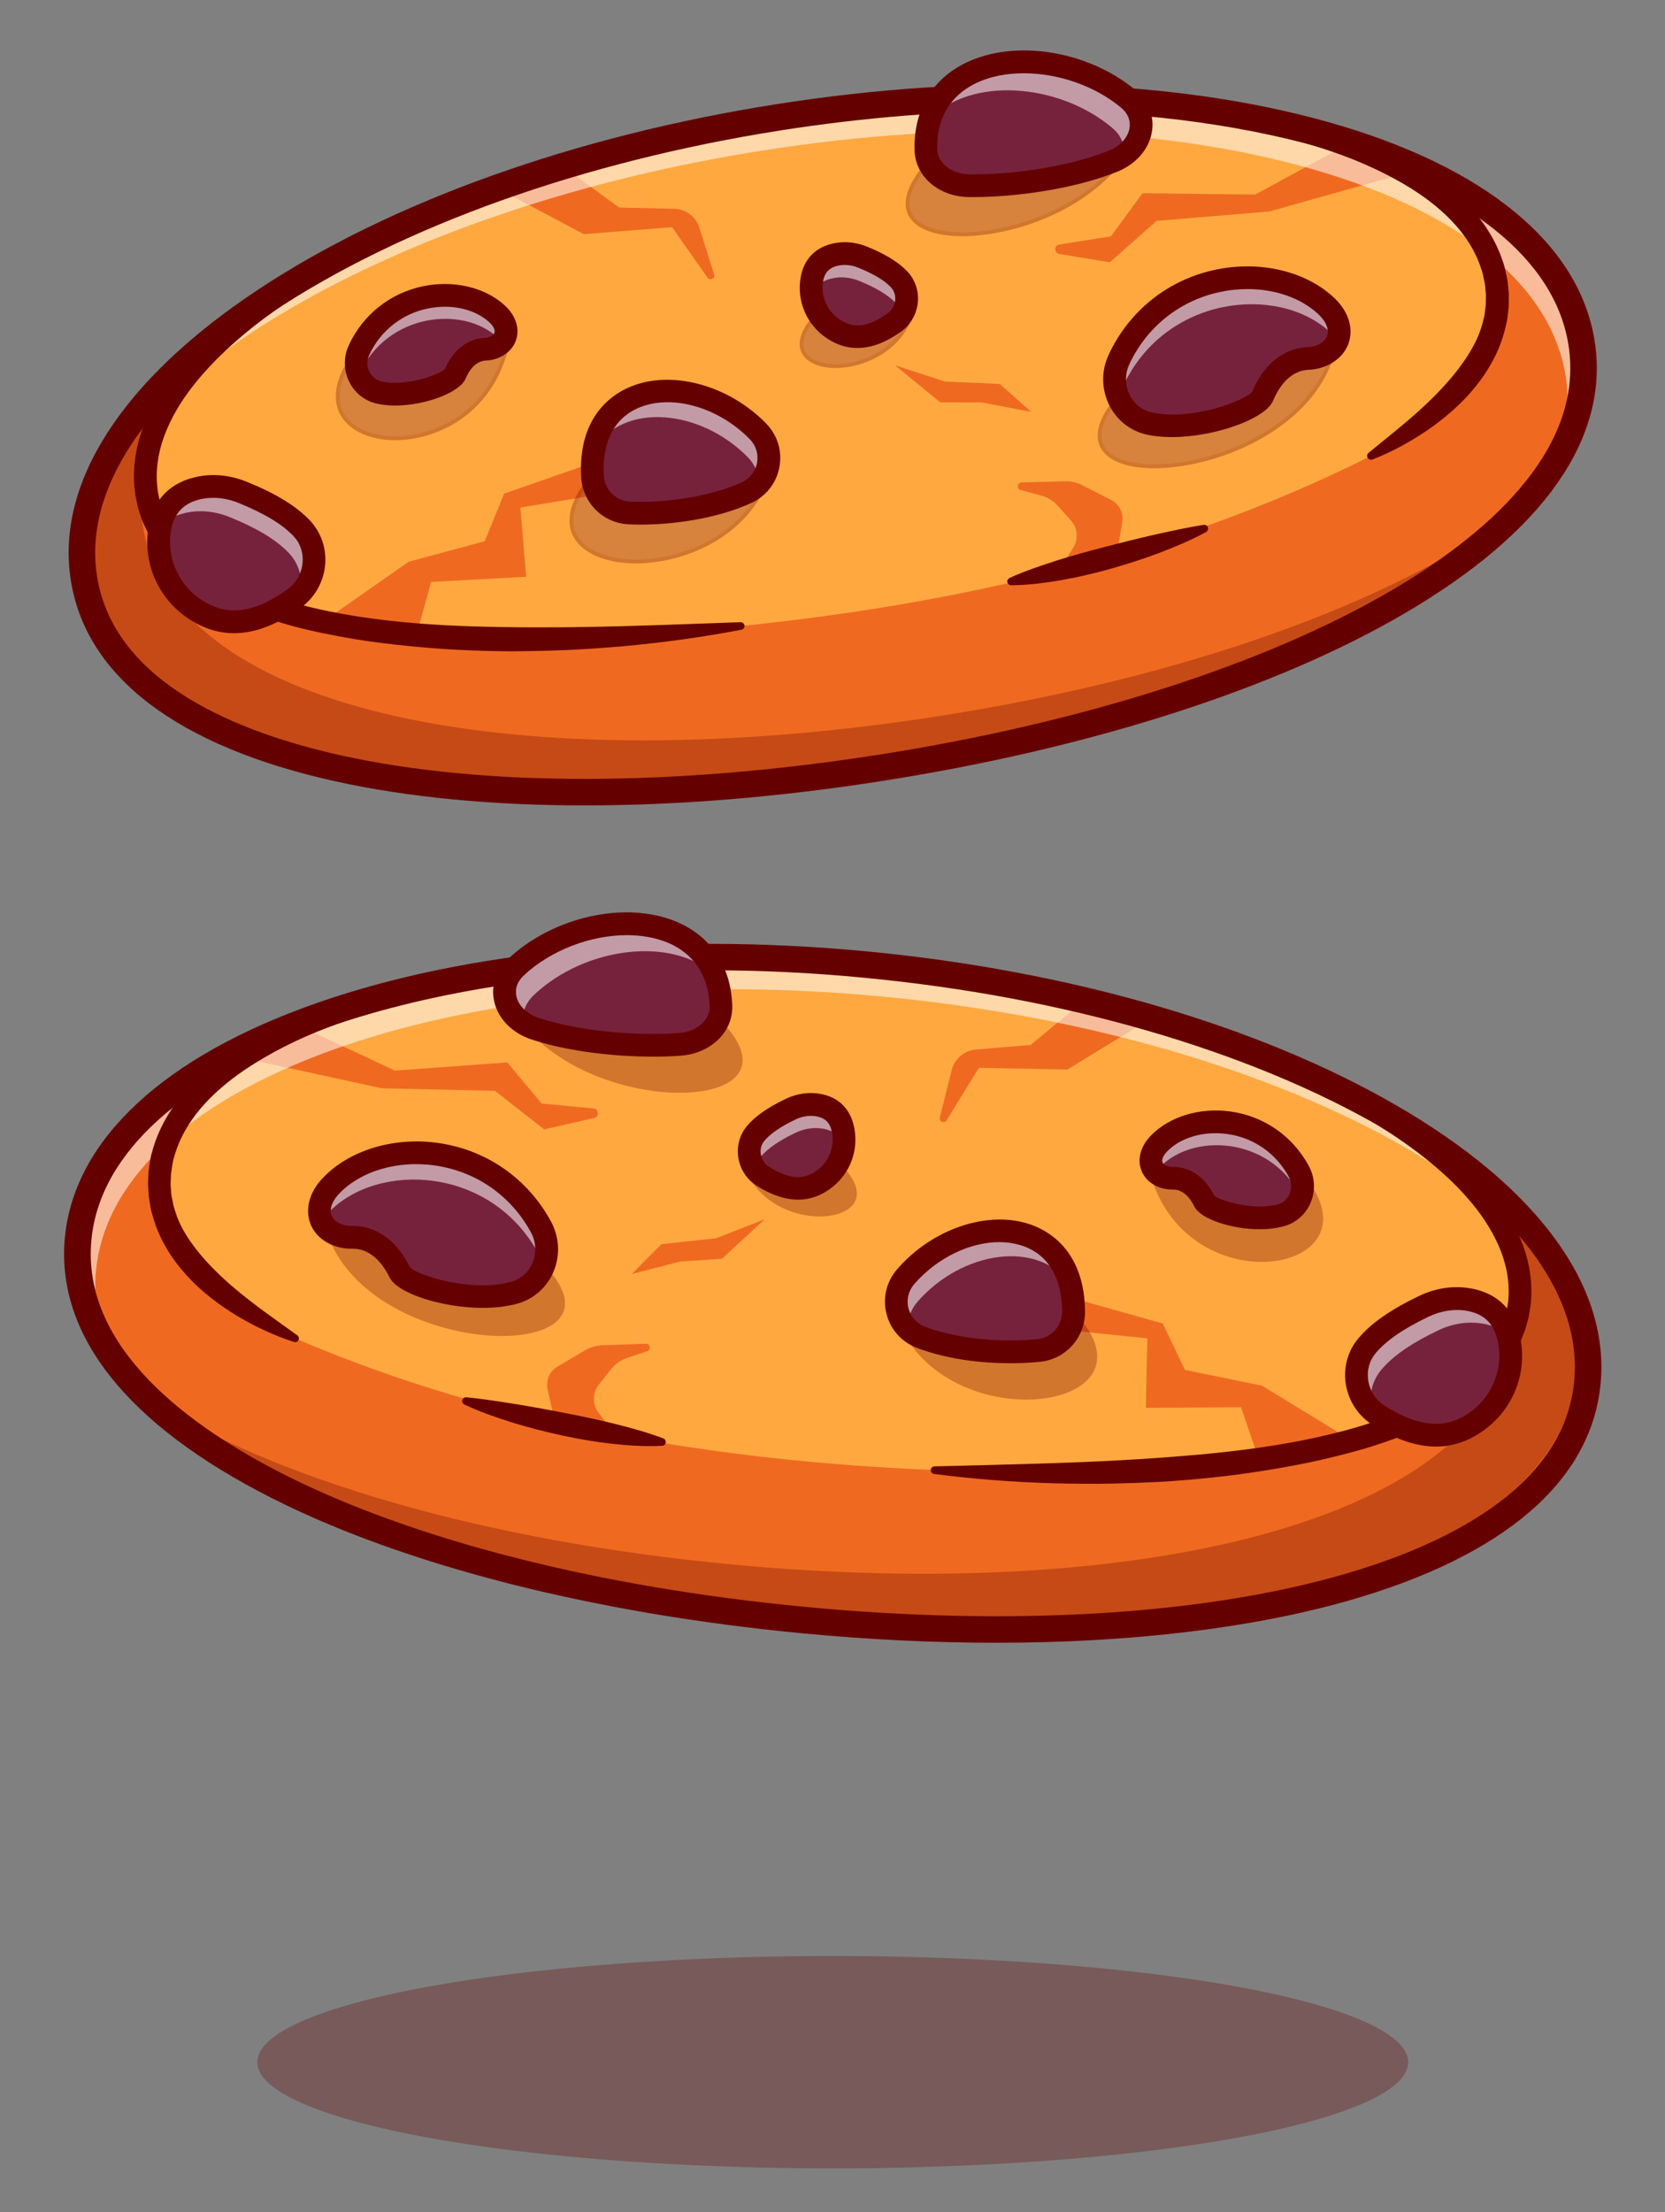 <?xml version="1.0" encoding="utf-8"?>
<!-- Generator: Adobe Illustrator 27.6.1, SVG Export Plug-In . SVG Version: 6.00 Build 0)  -->
<svg version="1.1" id="Layer_1" xmlns="http://www.w3.org/2000/svg" xmlns:xlink="http://www.w3.org/1999/xlink" x="0px" y="0px"
	 viewBox="0 0 2196.5 2917" style="enable-background:new 0 0 2196.5 2917;" xml:space="preserve">
<rect x="0" y="0" width="2196.5" height="2917" fill="#808080" stroke="none"/>
<style type="text/css">
	.st0{fill:#FFA840;}
	.st1{fill:#FEB85B;}
	.st2{fill:#650000;}
	.st3{fill:#EF6A20;}
	.st4{opacity:0.3;}
	.st5{opacity:0.55;}
	.st6{fill:#FFFFFF;}
	.st7{fill:#77223C;}
	.st8{fill:#792937;}
</style>
<g>
	<g>
		<g>
			<g>
				<path class="st0" d="M2094.1,1823c-24,252-484.6,365.7-1034.4,313.3c-549.8-52.4-980.6-251-956.6-503
					c12.7-132.8,147.9-240.6,353.5-305.2c184.4-57.9,425.5-81.1,685.5-56.3c237.7,22.6,452.2,81.6,617.4,161.6
					C1976.2,1538.5,2107.7,1679.9,2094.1,1823z"/>
			</g>
			<g>
				<path class="st1" d="M1949.2,1572.2c-42.7-49.7-108.2-97-191.3-138.9c0,0,0.5,0.1,1.5,0.1c47.1,22.8,90.2,47.4,128.7,73.3
					C1911.5,1528.1,1932,1549.9,1949.2,1572.2z"/>
				<path class="st2" d="M1947.3,1573.9c-42.3-49.3-106.4-95.8-190.6-138.3l-11.9-6l15.7,1.7c47.1,22.8,90.5,47.6,129,73.5
					c24,21.7,44.7,43.9,61.7,66L1947.3,1573.9z M1872.7,1499.6c8.2,6,16.1,12.1,23.6,18.2c-3.2-3.1-6.5-6.1-9.9-9.2
					C1881.9,1505.6,1877.3,1502.6,1872.7,1499.6z"/>
			</g>
			<g>
				<path class="st3" d="M2094.1,1823c-24,252-484.6,365.7-1034.4,313.3c-549.8-52.4-980.6-251-956.6-503
					c12.7-132.8,147.9-240.6,353.5-305.2l3.1,0.7C313,1379,219.7,1454.4,211,1546c-8.1,85.4,59.8,159.1,179.2,219.2
					c108.7,46.6,222.9,82.8,341.9,109.9l-9.7-43.1c-2.6-11.6,2.6-23.7,12.8-29.7l36.7-21.7c6.9-4.1,14.7-6.3,22.7-6.6l57.3-2
					c5.9-0.2,7.4,8,1.8,9.9l-26.5,8.9c-8.4,2.8-15.8,8-21.3,15l-16,20.3c-8.3,10.6-8.6,25.4-0.6,36.2l21.5,29.2
					c135.1,25.9,276,41,421.7,47c424.4,22,755.3-43.9,772.2-221.7c9.6-101-85.7-202.2-246.8-283.5c0,0,0.5,0.1,1.5,0.1
					C1976.2,1538.5,2107.7,1679.9,2094.1,1823z"/>
			</g>
			<g class="st4">
				<path class="st2" d="M2079.1,1813c-24,252-484.6,365.7-1034.4,313.3c-380.8-36.3-704.5-142.7-859.6-288.4
					c172.8,112.9,454.7,194.1,777.7,224.9c549.8,52.4,1010.4-61.3,1034.4-313.3c3-31.8-1.1-63.4-11.7-94.6c0,0,0,0,0-0.1
					c-7.9-31.2-25.2-62.1-50.9-92.1c-0.1-0.1-0.2-0.3-0.4-0.4c-42.7-49.7-108.2-97-191.3-138.9c0,0,0.5,0.1,1.5,0.1
					c47.1,22.8,90.2,47.4,128.7,73.3C2011.5,1590.1,2089.7,1701.1,2079.1,1813z"/>
			</g>
			<g>
				<path class="st3" d="M782.9,1461.7l-68.5-6.5l-45.1-54.2L521,1411.8l-129.8-60.7l-100.7,37.7l213.2,46.3l149.3,3.4l64.9,50.8
					l65.9-15C790.8,1472.7,790.1,1462.4,782.9,1461.7z"/>
			</g>
			<g>
				<path class="st3" d="M1430.5,1319.3l-70.9,58.7l-72.2,6c-15.3,1.3-28.2,12.2-31.9,27.1l-15.7,62.5c-1.4,5.5,6,8.6,9,3.8
					l42.6-69.2l116.8,2.2l110.5-67.8"/>
			</g>
			<g class="st5">
				<path class="st6" d="M2072,1702.5c-54.9-83.9-155.9-162.1-289-226.6c-165.1-80-379.7-139-617.4-161.6
					c-260-24.8-501.1-1.6-685.5,56.3c-205.6,64.5-340.8,172.3-353.5,305.2c-3.6,37.3,2.8,73.5,18.2,108.2
					c-31.9-47.3-46.8-97.8-41.8-150.6c12.7-132.8,147.9-240.6,353.5-305.2c184.4-57.9,425.5-81.1,685.5-56.3
					c237.7,22.6,452.2,81.6,617.4,161.6C1914.8,1508.8,2026.3,1602.7,2072,1702.5z"/>
			</g>
			<g>
				<polyline class="st3" points="1367.6,1698.5 1533.9,1745.3 1563.2,1806.5 1665,1827.3 1813.9,1918.5 1668.6,1947.7 
					1637.2,1855.8 1511.6,1856.5 1513.6,1764.9 1362.7,1749.4 				"/>
			</g>
			<g>
				<path class="st2" d="M1314.5,2166.3c-82.5,0-168.4-4.1-256.5-12.5c-275.6-26.3-524.1-89.6-699.7-178.4
					c-190.6-96.4-284.9-215.2-272.7-343.6c12.3-129.1,130.9-239.1,334-309.7c198.6-69.1,455.7-93,724.1-67.5
					c268.4,25.6,516.3,97.7,698.3,203c186.1,107.7,281.8,238.1,269.5,367.2c-12.2,128.4-127.3,227.3-332.6,286
					C1650,2147.4,1490.3,2166.3,1314.5,2166.3z M936.4,1279.5c-187.5,0-362.2,25.7-505.2,75.5c-189.4,65.9-299.7,165.3-310.6,280
					c-13.6,142.6,130.4,246.8,253.6,309.1c171.8,86.9,415.9,149,687.2,174.8c271.3,25.9,522.7,11,707.9-41.9
					c132.7-37.9,293.8-113,307.4-255.6l17.4,1.7l-17.4-1.7c10.9-114.7-78.6-233.1-252.2-333.6c-177.7-102.9-420.6-173.3-684.1-198.4
					C1071.3,1282.7,1003,1279.5,936.4,1279.5z"/>
			</g>
			<g>
				<path class="st2" d="M387.9,1769.7c-26.2-8.5-51.3-20.2-75.2-34.5c-23.8-14.4-46.4-31.5-65.9-52.7c-19.3-21.1-35.6-46.3-44.2-75
					l-3.1-10.7c-0.8-3.7-1.4-7.4-2-11c-0.7-3.7-1.3-7.4-1.4-11.1l-0.8-11.2c-0.1-3.7,0.2-7.5,0.3-11.2c0.2-3.7,0.1-7.5,0.8-11.1
					c1.2-7.3,1.9-14.8,4.2-21.9c7.5-28.8,22.6-54.9,41.1-76.7c18.6-22,40.6-40.2,63.7-56c23.2-15.8,47.6-29.2,72.6-41.1
					c25.1-11.7,50.8-21.7,76.7-30.8c7.8-2.7,16.4,1.4,19.1,9.2s-1.4,16.4-9.2,19.1l-0.2,0.1c-25,8.8-49.8,18.4-73.7,29.5
					c-23.8,11.3-46.9,24-68.4,38.6c-21.5,14.6-41.4,31.4-57.8,50.7c-16.3,19.3-28.8,41.2-35,64.8c-2,5.8-2.3,11.9-3.4,17.9
					c-0.6,3-0.5,6-0.7,9.1c-0.1,3-0.4,6.1-0.3,9.1c0.6,6,0.5,12.1,2,18l1.7,8.9l2.7,8.7c7.3,23.2,22.1,43.9,38.8,62.8
					c16.9,18.9,36.4,36.1,57.2,52.3c20.7,16.3,42.6,31.4,64.7,47.4l0,0c2.3,1.6,2.8,4.8,1.1,7.1
					C392.3,1769.6,390,1770.3,387.9,1769.7z"/>
			</g>
			<g>
				<path class="st2" d="M873.5,1906.6c-22.7,1.2-45-0.4-67.2-2.8c-22.2-2.5-44.2-6.4-66-11.1c-21.8-4.8-43.4-10.3-64.8-16.9
					c-21.3-6.7-42.5-14.1-62.9-23.6c-2.5-1.2-3.6-4.2-2.5-6.7c0.9-2,3-3.1,5.1-2.9c22.3,2.1,44.2,5.7,66,9.1
					c21.8,3.6,43.5,7.6,65.1,11.8c21.6,4.2,43.2,8.8,64.7,14.1c21.4,5.4,42.8,11.2,64,19.2c2.6,1,4,3.9,3,6.6
					C877.3,1905.3,875.5,1906.5,873.5,1906.6z"/>
			</g>
			<g>
				<path class="st2" d="M1764.6,1420c47.4,24,93.4,51.4,135.5,84.9c21,16.8,41,35.1,58.9,55.8c18,20.5,33.8,43.6,45.2,69.3
					c11.4,25.6,17.6,54.5,15.7,83.4c-0.1,1.8-0.2,3.6-0.4,5.4l-0.8,5.4l-1.7,10.7c-0.6,3.6-1.8,7-2.7,10.5
					c-1.1,3.5-1.7,7.1-3.1,10.4l-4,10.1c-0.7,1.7-1.3,3.4-2.1,5l-2.6,4.8l-5.1,9.5c-1.8,3.1-4,5.9-6,8.9
					c-16.3,23.6-37.6,42.5-60.3,57.9c-22.8,15.4-47.3,27.5-72.2,37.7c-25,10.1-50.4,18.7-76.2,25.5c-25.8,6.9-51.7,13-77.8,17.7
					c-26.1,5-52.3,9-78.5,12.4c-26.2,3.2-52.6,5.9-78.9,7.7c-13.2,1.1-26.4,1.5-39.5,2.1c-13.2,0.7-26.4,0.9-39.5,1.3
					c-26.4,0.5-52.7,0.3-79-0.4c-52.6-1.5-105.1-5.5-157.3-12.3c-2.7-0.4-4.7-2.9-4.3-5.6c0.3-2.5,2.4-4.3,4.8-4.4
					c104.8-2.8,209-4.3,312.5-12.5c51.7-3.9,103.4-9.2,154.2-18.3c50.8-9,101-21.7,148.1-40.9c23.5-9.6,46.2-20.9,66.8-34.8
					c20.6-13.9,39-30.5,52.4-50c1.6-2.5,3.5-4.8,5-7.4l4.2-7.8l2.1-3.9c0.6-1.3,1.1-2.7,1.7-4.1l3.3-8.1c1.2-2.7,1.6-5.6,2.5-8.4
					c0.7-2.8,1.7-5.6,2.2-8.5l1.3-8.7l0.7-4.3c0.2-1.5,0.2-2.9,0.3-4.4c1.6-23.5-3.4-47.3-13.2-69.4c-9.8-22.2-23.9-42.9-40.3-61.7
					c-16.4-18.9-35.2-36.1-55-52c-39.9-31.8-84.3-58.3-130.2-81.6l-0.1,0c-7.4-3.7-10.3-12.8-6.6-20.2
					C1748.2,1419.2,1757.2,1416.2,1764.6,1420L1764.6,1420z"/>
			</g>
			<g class="st4">
				<path class="st2" d="M431.4,1625.7c57,171.2,415,175.9,286.2,41.9"/>
			</g>
			<g class="st4">
				<path class="st2" d="M665.7,1305c57,171.2,415,175.9,286.2,41.9"/>
			</g>
			<g class="st4">
				<path class="st2" d="M1180.7,1732.1c57,171.2,364.4,131.1,235.5-2.9"/>
			</g>
			<g class="st4">
				<path class="st2" d="M1520.1,1556.8c57,171.2,319.1,116.5,190.2-17.6"/>
			</g>
			<g class="st4">
				<path class="st2" d="M981.4,1536.5c33.1,99.5,205.2,79.8,130.3,1.9"/>
			</g>
			<g>
				<path class="st7" d="M1690.3,1602.4c24.4-7.1,35.2-35.5,23.1-57.8c-41.8-77.2-141.3-81.1-184.3-36.7
					c-14.9,15.1-14.2,33.8,2.1,42.2c5,2.6,10.7,3.7,16.3,3.5c7.9-0.2,27.8,2.4,41.7,30.9C1594.7,1595.9,1651.4,1613.6,1690.3,1602.4
					z"/>
				<path class="st2" d="M1662,1608.5c-34.3,0-70.3-12.8-75.1-22.7c-13.3-27.2-32-29.7-39.4-29.5c-6.3,0.1-12.3-1.2-17.5-3.8
					c-7.7-4-12.6-10.4-13.8-18c-1.5-9.3,2.6-19.6,11.1-28.2c21.6-22.3,57.5-33.1,93.9-28.1c40.5,5.5,74.9,29.3,94.4,65.3
					c6.3,11.7,7,25.3,1.9,37.6c-4.9,11.7-14.6,20.3-26.5,23.8l0,0C1682,1607.4,1672.1,1608.5,1662,1608.5z M1548.3,1551.2
					c8.9,0,29,3.5,43.1,32.3c4.8,9.8,60.3,27.4,98.2,16.4l0,0c10.5-3,19-10.7,23.3-20.9c4.5-10.8,3.9-22.9-1.7-33.2
					c-18.7-34.6-51.8-57.4-90.7-62.8c-34.8-4.8-69.2,5.5-89.7,26.7c-7.4,7.5-11,16.2-9.7,23.9c1,6.1,4.8,11.1,11.2,14.4
					c4.4,2.3,9.6,3.5,15.1,3.3C1547.7,1551.2,1548,1551.2,1548.3,1551.2z"/>
			</g>
			<g class="st5">
				<path class="st6" d="M1716,1577.9c-0.4-0.8-0.8-1.7-1.2-2.5c-41.8-77.2-141.3-81.1-184.3-36.6c-2.2,2.2-4.1,4.5-5.6,6.9
					c-9.9-9.5-8.5-25,4.2-37.8c43-44.4,142.5-40.5,184.3,36.6C1719.2,1555.3,1719.7,1567.4,1716,1577.9z"/>
			</g>
			<g>
				<path class="st7" d="M678.9,1704.5c36.5-10.6,52.8-53.1,34.6-86.6c-62.7-115.6-211.8-121.5-276.2-54.9
					c-22.3,22.6-21.3,50.7,3.1,63.3c7.5,3.9,16,5.5,24.4,5.3c11.8-0.3,41.6,3.6,62.5,46.3C535.7,1694.8,620.6,1721.4,678.9,1704.5z"
					/>
				<path class="st2" d="M636.3,1712.4c-50.9,0-104-18.8-111.1-33.4c-20.2-41.4-48.9-45.2-60.2-44.9c-9.2,0.2-18.1-1.7-25.6-5.6
					c-11.2-5.8-18.3-15-20.1-26.1c-2.1-13.5,3.8-28.5,16.3-41.2c32.1-33.1,85.6-49.2,139.7-41.8c60.2,8.2,111.4,43.7,140.5,97.2
					c9.3,17.1,10.3,37.3,2.8,55.2c-7.2,17.1-21.4,29.9-39,35l0,0C666.2,1710.8,651.3,1712.4,636.3,1712.4z M466.2,1629.1
					c13.1,0,42.7,5.1,63.5,47.7c7.3,15,91.3,41.9,148.6,25.3l0,0c16.1-4.7,29.2-16.4,35.7-32.1c6.9-16.5,6-35.1-2.6-50.9
					c-28.3-52.2-78.1-86.7-136.8-94.7c-52.5-7.2-104.4,8.3-135.4,40.3c-11.4,11.5-16.8,25-14.9,36.9c1.5,9.6,7.6,17.4,17.4,22.5
					c6.8,3.5,14.8,5.3,23.2,5C465.3,1629.1,465.7,1629.1,466.2,1629.1z"/>
			</g>
			<g class="st5">
				<path class="st6" d="M716.5,1670.4c-1.2-5.8-3.3-11.7-6.2-17.2c-62.7-115.6-211.8-121.5-276.2-54.9c-3.9,3.9-7.1,8.1-9.6,12.2
					c-6.7-13.8-2.4-32,12.9-47.5c64.5-66.6,213.5-60.7,276.2,54.9C722.8,1634.9,723.2,1654.1,716.5,1670.4z"/>
			</g>
			<g>
				<path class="st2" d="M637.2,1724.7c-53.6,0-112.8-18.9-123.2-40.1c-17.1-34.9-39.5-38.1-48.6-37.9c-11.2,0.3-22.2-2.1-31.7-7
					c-14.8-7.6-24.3-20.1-26.7-35.3c-2.8-17.5,4.4-36.4,19.8-51.9c34.7-35.9,92.3-53.3,150.3-45.4c64.2,8.8,118.8,46.6,149.8,103.7
					c11.1,20.5,12.3,44.5,3.4,66c-8.6,20.6-25.8,36-47,42.1C669.3,1722.9,653.5,1724.7,637.2,1724.7z M540.6,1670.8
					c10,11.3,82.9,34.1,134.2,19.3l0,0c12.7-3.7,22.5-12.5,27.7-24.9c5.5-13,4.7-27.6-2.1-40.1c-26.4-48.6-72.8-80.8-127.5-88.3
					c-48.7-6.7-96.5,7.4-124.8,36.6c-8.7,8.8-12.8,18.3-11.6,26.2c0.9,5.6,4.5,10.1,10.8,13.3c5,2.6,10.9,3.8,17.2,3.6
					C479.3,1616.3,515.9,1620.8,540.6,1670.8z"/>
			</g>
			<g>
				<path class="st2" d="M1661.6,1621c-37.8,0-78.1-13.9-85.9-29.8c-10.1-20.7-22.9-22.7-27.8-22.5c-8.5,0.2-16.5-1.6-23.6-5.2
					c-11.3-5.8-18.6-15.5-20.5-27.2c-2.1-13.2,3.2-27.4,14.6-38.9c24.2-25,64.3-37.2,104.5-31.7c44.5,6.1,82.2,32.2,103.7,71.8
					c8.1,15,9,32.6,2.5,48.3c-6.3,15.2-19,26.5-34.6,31l0,0C1684.4,1619.7,1673.1,1621,1661.6,1621z M1690.3,1602.4L1690.3,1602.4
					L1690.3,1602.4z M1602,1576.8c8.2,6.7,52.7,20.3,84.1,11.2c7-2,12.4-6.9,15.2-13.8c3.1-7.3,2.6-15.5-1.2-22.5
					c-16.8-31-46.5-51.6-81.4-56.3c-30.9-4.2-61.2,4.6-79,23c-5.4,5.5-6.8,10.4-6.4,13.3c0.1,0.8,0.5,3.1,4.6,5.2
					c2.6,1.3,5.7,2,9,1.9C1557.7,1538.5,1584.2,1541.6,1602,1576.8z"/>
			</g>
			<g>
				<path class="st7" d="M1416.2,1729.1c-1.7-132.8-146-132.2-221.2-45.9c-23.3,26.7-13.1,67.6,20,80.3
					c46.5,17.8,110.2,22.3,156.1,17.2C1397.1,1777.8,1416.6,1755.3,1416.2,1729.1z"/>
				<path class="st2" d="M1333.7,1785.2c-38.4,0-83.5-5.5-119.5-19.3c-16.5-6.3-28.4-19.7-32.7-36.6c-4.2-16.9,0-34.3,11.7-47.7
					c43.9-50.3,112.7-73.3,163.7-54.5c39.3,14.4,61.2,50.6,61.9,102l0,0c0.3,27.8-20,51.1-47.4,54.1
					C1360.1,1784.5,1347.3,1785.2,1333.7,1785.2z M1318.5,1625.6c-42.2,0-89,21.9-121.6,59.3c-10.5,12.1-14.4,27.8-10.6,43.2
					c3.8,15.3,14.6,27.4,29.6,33.1c48,18.4,112.4,21.8,154.9,17c24.8-2.8,43.2-23.9,42.9-49.1l0,0c-0.6-49.1-21.4-83.7-58.6-97.4
					C1343.7,1627.6,1331.3,1625.6,1318.5,1625.6z"/>
			</g>
			<g class="st5">
				<path class="st6" d="M1411.8,1693.6c-42.3-59.4-142.9-44.1-201.5,23.1c-9.2,10.6-13.2,23.5-12.5,35.9
					c-18.5-17.8-21.2-48.1-2.7-69.4C1262.9,1605.4,1386.7,1597.3,1411.8,1693.6z"/>
			</g>
			<g>
				<path class="st2" d="M1332.9,1797.7c-38.1,0-84.1-5.2-123.2-20.2c-20.4-7.8-35.1-24.3-40.3-45.2c-5.2-21,0-42.4,14.4-58.9
					c47.1-54.1,121.8-78.5,177.5-58c25.8,9.5,69.1,36.8,70.1,113.6l0,0c0.4,34.2-24.7,62.9-58.5,66.7
					C1361.2,1796.9,1347.7,1797.7,1332.9,1797.7z M1318.2,1638c-38.5,0-81.6,20.4-111.9,55.1c-7.8,9-10.7,20.6-7.9,31.9
					c2.8,11.3,10.8,20.2,21.9,24.5c46.1,17.6,108.1,20.9,149.1,16.3c18.1-2,32-18.1,31.8-36.5l0,0c-0.6-44.2-18-73.9-50.4-85.8
					C1340.7,1639.8,1329.6,1638,1318.2,1638z"/>
			</g>
			<g>
				<path class="st7" d="M951.1,1326.4c-4.8-133.1-180.8-135.5-270.8-50.6c-27.8,26.3-14.5,67.5,26.1,80.9
					c57.2,18.8,134.8,24.7,190.8,20.5C928.8,1374.8,952.1,1352.7,951.1,1326.4z"/>
				<path class="st2" d="M861.4,1380.9c-48.8,0-108.5-6.3-155.9-21.9c-21.8-7.2-37.2-22.6-41.4-41.3c-3.5-15.8,1.7-31.7,14.4-43.7
					c55.8-52.7,145.3-73.1,208-47.4c41.5,17,65.3,52.4,67.1,99.7c1,27.9-23.2,50.9-56.3,53.3
					C886.4,1380.5,874.3,1380.9,861.4,1380.9z M826.2,1220.5c-50.5,0-105.6,20.7-144.3,57.2c-11.4,10.7-16.1,24.9-13,39
					c3.8,17,18,31.1,38.1,37.7c59.2,19.5,138,24.2,189.8,20.4c30.4-2.3,52.6-23,51.7-48.2c-2.1-57.9-35.9-83.8-64-95.3
					C866.9,1224,847,1220.5,826.2,1220.5z"/>
			</g>
			<g class="st5">
				<path class="st6" d="M943.4,1286.4c-55.8-52.6-171.6-38-239,25.6c-11.4,10.8-15.9,24.1-14.5,36.9c-27.3-17.6-33.4-50.7-9.7-73.1
					C760.2,1200.4,907.9,1193.9,943.4,1286.4z"/>
			</g>
			<g>
				<path class="st2" d="M861.6,1393.4c-50,0-111.3-6.5-160-22.5c-26-8.6-44.6-27.4-49.7-50.5c-4.5-20.2,2.1-40.4,18-55.5
					c59.2-55.9,154.3-77.3,221.3-49.9c46.3,19,72.9,58.4,74.8,110.8l0,0c1.3,34.8-27.9,63.3-67.8,66.3
					C887.1,1393,874.7,1393.4,861.6,1393.4z M827,1233.2c-47.6,0-100.4,19.6-136.4,53.5c-8.2,7.7-11.5,17.4-9.3,27.2
					c2.8,12.7,14,23.3,29.8,28.5c57.5,18.9,134.4,23.6,185,19.8c23.1-1.7,40.8-17.2,40.1-35.3l0,0c-1.9-51.3-31.6-74.1-56.2-84.2
					C864,1236.3,845.9,1233.2,827,1233.2z"/>
			</g>
			<g>
				<path class="st7" d="M1878.6,1722.6c-32.8,15.6-59.1,32.8-75.4,52.3c-23.9,28.6-15.7,72.1,15.9,91.9
					c46.1,28.9,91.1,37.8,133.7,4.1c30.4-24,45.4-63.5,38.5-101.6c-5.1-28.4-20.5-49.2-52.8-55.3
					C1918.3,1710.2,1897.3,1713.7,1878.6,1722.6z"/>
				<path class="st2" d="M1894.3,1894.9c-23.4,0-48.8-8.7-76.5-26c-16.1-10.1-27.1-26.7-30.1-45.5c-2.9-18.1,2.1-36.3,13.6-50.1
					c15.5-18.5,40.4-35.9,76.2-52.9l0,0c19.7-9.4,41.6-12.5,61.5-8.7c30.5,5.8,49,25,54.8,57.3c7,38.7-8.5,79.5-39.4,104
					C1935.8,1887.5,1915.8,1894.9,1894.3,1894.9z M1879.7,1724.8c-35.1,16.7-59.5,33.6-74.5,51.6c-10.8,12.9-15.2,29.3-12.5,46.1
					c2.8,17.4,12.9,32.7,27.8,42.1c51.8,32.5,93.4,33.9,130.8,4.3c29.5-23.3,44.2-62.3,37.6-99.2c-5.5-30.4-22.1-47.8-50.8-53.3
					C1919.2,1712.9,1898.5,1715.9,1879.7,1724.8L1879.7,1724.8z"/>
			</g>
			<g class="st5">
				<path class="st6" d="M1989.3,1760.5c-8.1-7.2-18.6-12.3-32-14.8c-20.3-3.8-41.3-0.3-59.9,8.6c-32.8,15.6-59.1,32.7-75.3,52.2
					c-12.9,15.4-16.5,35.2-12.1,53.3c-23.8-21.8-28.1-59.3-6.7-85c16.3-19.5,42.6-36.6,75.4-52.2c18.6-8.9,39.6-12.3,59.9-8.6
					C1967.3,1719.5,1982.7,1736.6,1989.3,1760.5z"/>
			</g>
			<g>
				<path class="st7" d="M1043.1,1462.6c-20.2,9.6-36.3,20.1-46.3,32.1c-14.7,17.6-9.7,44.3,9.8,56.5c28.3,17.8,56,23.2,82.1,2.5
					c18.7-14.8,27.9-39,23.7-62.4c-3.1-17.5-12.6-30.2-32.4-34C1067.5,1455,1054.6,1457.2,1043.1,1462.6z"/>
				<path class="st2" d="M1052.7,1569.5c-14.6,0-30.3-5.4-47.5-16.1c-10.1-6.4-17-16.8-18.9-28.6c-1.8-11.4,1.3-22.9,8.6-31.6
					c9.6-11.5,25-22.2,47.2-32.8l0,0c12.3-5.9,25.9-7.8,38.4-5.4c19.2,3.6,30.8,15.7,34.4,36c4.3,24.1-5.3,49.6-24.6,64.8
					C1078.6,1564.9,1066.2,1569.5,1052.7,1569.5z M1044.2,1464.9c-21.5,10.2-36.4,20.5-45.5,31.5c-6.4,7.7-9.1,17.5-7.5,27.6
					c1.7,10.4,7.7,19.6,16.6,25.2c31.5,19.7,56.7,20.6,79.3,2.7c17.8-14.1,26.8-37.7,22.8-60c-3.3-18.2-13.2-28.7-30.4-31.9
					C1068.1,1457.7,1055.5,1459.5,1044.2,1464.9L1044.2,1464.9z"/>
			</g>
			<g class="st5">
				<path class="st6" d="M1113.2,1506.6c-5.2-9.2-13.8-15.6-26.9-18.1c-12.5-2.3-25.4-0.2-36.9,5.3c-20.1,9.6-36.3,20.1-46.3,32.1
					c-3.7,4.5-6.2,9.7-7.5,15c-9.7-13.5-10.1-32.6,1.2-46.1c10-12,26.2-22.5,46.3-32.2c11.4-5.4,24.4-7.6,36.8-5.2
					c19.8,3.7,29.3,16.5,32.4,34C1113.3,1496.5,1113.5,1501.5,1113.2,1506.6z"/>
			</g>
			<g>
				<path class="st2" d="M1894.4,1907.6c-25.7,0-53.3-9.4-83.2-28.2c-19.2-12-32.2-31.8-35.8-54.2c-3.4-21.6,2.5-43.5,16.4-60.1
					c16.7-20,43-38.3,80.4-56.2l0,0c22.4-10.7,46.3-14,69.2-9.7c35.6,6.7,58,30,64.7,67.4c7.9,43.9-9,88.3-44,116
					C1941,1899.3,1918.6,1907.6,1894.4,1907.6z M1885.1,1736.1c-33.5,15.9-56.5,31.8-70.3,48.3c-8.4,10.1-11.9,22.9-9.8,36.2
					c2.2,13.8,10.2,26,22.1,33.4c47.4,29.7,83.3,31.3,116.4,5.1c25.9-20.5,38.9-54.7,33.1-87.2c-4.5-25.1-17.5-38.8-40.8-43.2
					C1919.5,1725.7,1901.5,1728.3,1885.1,1736.1L1885.1,1736.1z"/>
			</g>
			<g>
				<path class="st2" d="M1052.9,1582c-16.9,0-35.1-6-54.3-18.1c-13.2-8.3-22.2-21.9-24.6-37.3c-2.4-14.9,1.8-30.1,11.3-41.6
					c10.8-12.9,27.6-24.7,51.4-36l0,0c14.9-7.1,30.8-9.3,46.1-6.4c24.5,4.6,39.8,20.5,44.4,46c5.2,29.1-5.9,58.5-29.1,76.8
					C1084.1,1576.5,1069,1582,1052.9,1582z M1049.6,1476.2c-19.5,9.3-33.4,18.8-41.2,28.2c-4.1,4.9-5.8,11.1-4.7,17.6
					c1.1,6.8,5.1,12.9,10.9,16.6c27.1,17,46.5,18,64.9,3.5c14.3-11.3,21.4-30.1,18.2-48c-2.3-13.1-8.5-19.6-20.4-21.9
					C1068.3,1470.5,1058.5,1471.9,1049.6,1476.2L1049.6,1476.2z"/>
			</g>
			<g>
				<polygon class="st3" points="833.5,1680 872.4,1640.7 944.6,1632.9 1009,1607.7 952.3,1660 897.8,1663.5 				"/>
			</g>
		</g>
		<g>
			<g>
				<path class="st0" d="M110.7,762.4c39.2,250.1,505.9,335.7,1051.5,250.1c545.6-85.6,963.6-309.9,924.4-560
					c-20.7-131.8-162.2-231.2-371.3-283.2c-187.6-46.6-429.6-55.1-687.6-14.7c-235.9,37-446.5,108.9-606.4,198.7
					C211.1,471.3,88.4,620.4,110.7,762.4z"/>
			</g>
			<g>
				<path class="st1" d="M240.1,503.3c39.6-52.2,102.2-103.3,182.6-150.2c0,0-0.5,0.1-1.5,0.2c-45.6,25.6-87.2,52.7-124,80.9
					C275,456.9,255.9,480,240.1,503.3z"/>
				<path class="st2" d="M242.1,504.8l-4.1-2.9c15.7-23.1,35-46.5,57.3-69.4c37.1-28.4,78.9-55.7,124.6-81.4l0.8-0.3l14.7-2.3
					l-11.5,6.7C342.5,402.7,281.3,453,242.1,504.8z M311.8,426.4c-4.4,3.3-8.8,6.6-13.1,9.9c-3.1,3.2-6.2,6.5-9.3,9.7
					C296.5,439.4,304,432.9,311.8,426.4z"/>
			</g>
			<g>
				<path class="st3" d="M110.7,762.4c39.2,250.1,505.9,335.7,1051.5,250.1c545.6-85.6,963.6-309.9,924.4-560
					c-20.7-131.8-162.2-231.2-371.3-283.2l-3.1,0.9c149.4,41.1,247.2,110.8,261.4,201.7c13.3,84.8-50,162.5-165.6,229.6
					c-105.7,53.1-217.5,96.1-334.6,130.4l7.1-43.6c1.9-11.8-4-23.5-14.6-28.9l-37.9-19.5c-7.1-3.6-15-5.4-23-5.2l-57.3,1.5
					c-5.9,0.2-6.9,8.5-1.2,10l27,7.3c8.6,2.3,16.3,7.1,22.2,13.7l17.2,19.3c8.9,10,10.1,24.8,2.8,36.1l-19.7,30.5
					c-133.3,34.1-273,57.6-418.1,72.4c-422.3,47.7-756.5,1.9-784.2-174.5c-15.7-100.3,73.2-207.1,229.1-298c0,0-0.5,0.1-1.5,0.2
					C211.1,471.3,88.4,620.4,110.7,762.4z"/>
			</g>
			<g class="st4">
				<path class="st2" d="M110.7,762.4c39.2,250.1,505.9,335.7,1051.5,250.1c377.9-59.3,694.6-185.1,840.5-340
					C1837,795.7,1560.6,893.8,1240,944.1c-545.6,85.6-1012.2,0-1051.5-250.1c-4.9-31.5-2.8-63.4,6-95.2c0,0,0,0,0-0.1
					c6-31.6,21.4-63.5,45.2-95c0.1-0.1,0.2-0.3,0.3-0.5c39.6-52.2,102.2-103.3,182.6-150.2c0,0-0.5,0.1-1.5,0.2
					c-45.6,25.6-87.2,52.7-124,80.9C164.6,535.8,93.2,651.3,110.7,762.4z"/>
			</g>
			<g>
				<path class="st3" d="M1397.5,322.4l68-10.7l41.7-56.9l148.7,1.8l125.9-68.5l102.8,31.6l-210,59.2l-148.8,12.4l-61.7,54.6
					l-66.7-11C1390.4,333.8,1390.4,323.5,1397.5,322.4z"/>
			</g>
			<g>
				<path class="st3" d="M742.5,219.4l74.3,54.3l72.4,1.6c15.4,0.3,28.9,10.4,33.5,25.1l19.4,61.4c1.7,5.4-5.5,9-8.8,4.3l-46.7-66.5
					l-116.5,9.2L655.8,248"/>
			</g>
			<g class="st5">
				<path class="st6" d="M125.4,640.8c49.7-87.1,145.8-171.2,274.8-243.7c160-89.9,370.6-161.7,606.4-198.7
					c258-40.5,500-32,687.6,14.7c209.1,52,350.6,151.3,371.3,283.2c5.8,37,1.6,73.5-11.6,109.1c28.9-49.1,40.8-100.4,32.6-152.8
					c-20.7-131.8-162.2-231.2-371.3-283.2c-187.6-46.6-429.6-55.1-687.6-14.7c-235.9,37-446.5,108.9-606.4,198.7
					C270.6,437.9,165,538.4,125.4,640.8z"/>
			</g>
			<g>
				<polyline class="st3" points="828.3,594.1 665.1,650.9 639.5,713.7 539.2,740.7 396.1,840.8 542.9,861.1 568.7,767.4 
					694.1,760.6 686.5,669.3 836.2,644.6 				"/>
			</g>
			<g>
				<path class="st2" d="M771.5,1062.1c-121.6,0-233.1-10.6-328.7-31.7C234.2,984.3,113.4,892.5,93.4,765.1
					C73.3,637,160.9,501,340.1,382.2c175.2-116.2,418.4-203.1,684.7-244.9c266.3-41.8,524.4-33.4,726.8,23.5
					c207,58.2,332,160.8,352.1,288.9c20,127.4-66.9,251.8-251.3,359.5c-169.9,99.3-414.1,177.6-687.6,220.5
					C1027.4,1051.3,894.3,1062.1,771.5,1062.1z M1352.3,146.1c-103.5,0-212,8.6-322,25.8c-261.4,41-499.7,126.1-670.8,239.5
					C192.3,522.2,110.1,645.9,128,759.7c22.2,141.5,187.5,206.7,322.3,236.5c188,41.6,439.8,41.2,709.1-1
					c269.3-42.2,509.1-119,675.4-216.1c119.2-69.6,256.6-182.4,234.4-323.9c-17.8-113.8-134-206.4-327-260.7
					C1627.8,162.3,1494.7,146.1,1352.3,146.1z"/>
			</g>
			<g>
				<path class="st2" d="M1805.4,597.2c21-17.3,42-33.7,61.7-51.2c19.7-17.4,38.1-35.8,53.9-55.7c15.5-19.9,29.1-41.4,35-65l2.2-8.8
					l1.2-9c1.1-6,0.6-12,0.9-18.1c-0.1-3-0.6-6-0.8-9c-0.4-3-0.4-6.1-1.2-9c-1.4-5.9-2.2-12-4.5-17.6c-7.5-23.2-21.3-44.4-38.8-62.6
					c-17.5-18.3-38.4-33.8-60.7-47.1c-22.4-13.3-46.2-24.6-70.6-34.4c-24.6-9.7-49.8-17.7-75.4-25l-0.2-0.1
					c-8-2.3-12.6-10.6-10.3-18.5c2.3-8,10.6-12.6,18.5-10.3c26.5,7.5,52.7,15.9,78.5,26.1c25.7,10.4,50.9,22.2,75,36.6
					c24,14.4,47,31.3,67,52.1c19.9,20.7,36.5,45.8,45.7,74.1c2.7,6.9,3.8,14.4,5.5,21.6c0.9,3.6,1.1,7.4,1.5,11.1
					c0.3,3.7,0.9,7.4,1,11.1l-0.1,11.2c0.1,3.8-0.3,7.5-0.8,11.2c-0.4,3.7-0.8,7.4-1.4,11.1l-2.5,10.9
					c-6.8,29.1-21.6,55.3-39.6,77.5c-18.1,22.3-39.7,40.8-62.6,56.6c-23,15.7-47.3,28.9-72.9,39c-2.6,1-5.5-0.3-6.6-2.8
					C1803,600.9,1803.7,598.6,1805.4,597.2L1805.4,597.2z"/>
			</g>
			<g>
				<path class="st2" d="M1331.9,762.1c20.6-9.3,41.6-16.3,62.7-23.1c21.1-6.6,42.3-12.5,63.7-18c21.3-5.5,42.7-10.9,64.3-15.8
					c21.6-4.8,43.2-9.6,65.3-13.1c2.8-0.4,5.4,1.4,5.8,4.2c0.3,2.2-0.8,4.3-2.6,5.3c-19.8,10.7-40.5,19.4-61.4,27.4
					c-20.9,7.9-42.2,14.7-63.6,20.8c-21.5,6.1-43.2,11.2-65.2,15.1c-22,3.8-44.2,6.7-66.9,6.9c-2.8,0-5.1-2.2-5.2-5.1
					C1328.9,764.8,1330.1,762.9,1331.9,762.1z"/>
			</g>
			<g>
				<path class="st2" d="M430.2,366.1c-44.5,26-87.2,55.2-125.1,89.3c-18.9,17.1-36.5,35.4-51.8,55.2c-15.3,19.8-28.1,41.3-36.5,64
					c-8.4,22.7-12,46.7-9,70.1c0.2,1.5,0.3,2.9,0.6,4.4l0.9,4.3l1.8,8.6c0.7,2.9,1.8,5.5,2.7,8.3c1,2.7,1.7,5.6,3,8.2l3.8,7.9
					c0.6,1.3,1.2,2.7,1.9,3.9l2.3,3.7l4.6,7.5c1.6,2.5,3.6,4.7,5.4,7.1c14.6,18.7,34,34.2,55.4,46.8c21.4,12.6,44.8,22.5,68.8,30.7
					c48.1,16.4,99.1,25.9,150.3,31.9c51.3,6,103.2,8.2,155,8.9c103.8,1.9,207.9-2.8,312.7-6.4c2.8-0.1,5.1,2.1,5.2,4.8
					c0.1,2.5-1.7,4.6-4.1,5.1c-51.6,9.9-103.8,17.1-156.2,21.8c-26.2,2.3-52.5,4.1-78.8,5.2c-13.2,0.4-26.3,1-39.5,1.1
					c-13.2,0.2-26.4,0.5-39.6,0.3c-26.4-0.3-52.8-1.3-79.2-3c-26.4-1.9-52.8-4.3-79.1-7.6c-26.3-3.1-52.6-7.6-78.7-13
					c-26.1-5.2-52.1-12.2-77.6-20.8c-25.5-8.7-50.6-19.3-74.4-33.2c-23.7-14-46.1-31.6-63.7-54.1c-2.2-2.9-4.5-5.6-6.5-8.5l-5.7-9.2
					l-2.8-4.6c-0.9-1.6-1.6-3.2-2.4-4.9l-4.7-9.8c-1.6-3.2-2.5-6.8-3.8-10.2c-1.1-3.4-2.5-6.8-3.3-10.3l-2.3-10.6l-1.1-5.3
					c-0.3-1.8-0.5-3.6-0.7-5.4c-3.7-28.7,0.8-57.9,10.6-84.2c9.8-26.4,24.2-50.4,40.9-71.9c16.7-21.7,35.5-41.2,55.4-59.2
					c40-36,84.3-66.2,130.1-93c7.1-4.2,16.3-1.8,20.5,5.4C439.8,352.7,437.4,361.9,430.2,366.1L430.2,366.1L430.2,366.1z"/>
			</g>
			<g class="st4">
				<path class="st8" d="M1758.3,464.7c-46.6,174.3-403.6,200.8-283.1,59.2"/>
				<path class="st2" d="M1522.7,617.5c-35.8,0-61.5-9.6-70.8-27.2c-6.4-12-7.9-33.6,21.4-68.1l3.8,3.2
					c-21.8,25.6-29,47.2-20.8,62.5c10.4,19.5,45.9,28.3,92.7,22.9c86-9.9,184.6-63.5,206.9-146.8l4.8,1.3
					c-22.8,85.5-123.5,140.4-211.2,150.5C1540.1,616.9,1531.1,617.5,1522.7,617.5z"/>
			</g>
			<g class="st4">
				<path class="st8" d="M1505.1,158.8c-46.6,174.3-403.6,200.8-283.1,59.2"/>
				<path class="st2" d="M1269.4,311.5c-35.7,0-61.5-9.6-70.8-27.2c-6.4-12-7.9-33.6,21.4-68.1l3.8,3.2
					c-21.8,25.6-29,47.2-20.8,62.5c10.4,19.5,45.9,28.3,92.7,22.9c86-9.9,184.7-63.5,206.9-146.8l4.8,1.3
					c-22.8,85.5-123.5,140.4-211.2,150.5C1286.8,311,1277.8,311.5,1269.4,311.5z"/>
			</g>
			<g class="st4">
				<path class="st8" d="M1016.8,616.3C970.3,790.6,661,769.2,781.6,627.6"/>
				<path class="st2" d="M839.4,743c-39.6,0-71-13-82.9-35.3c-8.2-15.3-10.8-41.9,23.1-81.7l3.8,3.2c-25.4,29.8-33.1,56.1-22.5,76.1
					c12.9,24.2,53.2,36.8,100.2,31.3c57.5-6.6,132.1-42.3,153.2-121.1l4.8,1.3c-21.7,81.2-98.4,117.9-157.4,124.7
					C854.1,742.6,846.7,743,839.4,743z"/>
			</g>
			<g class="st4">
				<path class="st8" d="M667.4,461.9c-46.6,174.3-311.4,135.6-190.9-6"/>
				<path class="st2" d="M521.4,580.5c-33.6,0-61.3-12.7-72.7-34.2c-13-24.4-3.8-57.1,25.9-92l3.8,3.2c-28.3,33.3-37.3,64-25.3,86.4
					c12.3,23,45.2,35,83.9,30.6c48.8-5.6,108-38.3,128-113.3l4.8,1.3c-20.7,77.4-81.9,111.2-132.3,117
					C532.1,580.2,526.7,580.5,521.4,580.5z"/>
			</g>
			<g class="st4">
				<path class="st8" d="M1204,409c-27.1,101.3-199.9,92-129.9,9.8"/>
				<path class="st2" d="M1102.5,485.3c-21.2,0-38-7.1-44.5-19.2c-4.8-9-6.3-24.8,14.1-48.8l3.8,3.2c-14.7,17.3-19.4,32.3-13.5,43.2
					c6.7,12.5,26.8,18.7,51.2,15.9c32.8-3.8,75.5-24.7,87.9-71.2l4.8,1.3c-13.1,49-57.8,70.9-92.2,74.9
					C1110.2,485,1106.3,485.3,1102.5,485.3z"/>
			</g>
			<g>
				<path class="st7" d="M500.3,517.7c-24.8-5.6-37.3-33.3-26.6-56.3c37.1-79.6,136.2-89.5,181.8-47.7c15.8,14.2,16.2,32.9,0.5,42.3
					c-4.8,2.9-10.4,4.3-16,4.5c-7.9,0.3-27.6,4.1-39.7,33.4C595.4,505.4,539.9,526.6,500.3,517.7z"/>
				<path class="st2" d="M521,522.3c-7.3,0-14.5-0.7-21.3-2.2l0,0c-12.2-2.7-22.3-10.8-27.9-22.2c-5.8-11.9-6-25.6-0.4-37.6
					c17.3-37.1,50.2-62.9,90.2-70.9c36-7.2,72.6,1.4,95.5,22.4c9,8.1,13.7,18.1,12.8,27.5c-0.8,7.7-5.3,14.4-12.7,18.8
					c-5,3-11,4.7-17.2,4.9c-7.4,0.3-25.9,3.9-37.5,31.8C597.9,505.8,557.6,522.3,521,522.3z M500.9,515.3
					c38.5,8.6,92.8-12.3,97-22.4c12.7-30.6,33.6-34.6,42-34.9c5.4-0.2,10.6-1.6,14.9-4.2c6.1-3.6,9.7-8.8,10.3-15
					c0.8-7.7-3.3-16.2-11.2-23.3c-21.8-19.9-56.7-28.1-91.1-21.2c-38.5,7.7-70.1,32.5-86.7,68.1c-5,10.6-4.8,22.8,0.3,33.3
					C481.3,505.8,490.2,512.9,500.9,515.3L500.9,515.3z"/>
			</g>
			<g class="st5">
				<path class="st6" d="M473.2,494.9c0.3-0.9,0.7-1.7,1.1-2.5c37.1-79.6,136.2-89.5,181.7-47.7c2.4,2.1,4.4,4.3,6,6.6
					c9.3-10.1,6.9-25.4-6.5-37.4c-45.6-41.7-144.7-31.8-181.7,47.7C468.6,472.5,468.8,484.6,473.2,494.9z"/>
			</g>
			<g>
				<path class="st7" d="M1516,558.4c-37.1-8.3-55.9-49.8-39.8-84.3c55.6-119.2,204-134.1,272.4-71.5c23.7,21.2,24.3,49.3,0.7,63.4
					c-7.3,4.3-15.6,6.5-24,6.8c-11.8,0.4-41.3,6.1-59.6,50C1658.5,540,1575.3,571.7,1516,558.4z"/>
				<path class="st2" d="M1547.3,564.1c-11,0-21.8-1-31.8-3.3c-17.9-4-32.8-15.9-41-32.5c-8.6-17.5-8.8-37.6-0.5-55.3
					c25.7-55.2,74.7-93.7,134.3-105.6c53.6-10.7,108,2.1,142,33.2c13.2,11.9,20.1,26.5,18.7,40.1c-1.1,11.2-7.6,20.9-18.5,27.3
					c-7.3,4.4-16,6.8-25.2,7.1c-11.3,0.4-39.6,5.9-57.3,48.4C1661.2,539.8,1601.6,564.1,1547.3,564.1z M1645.7,368.8
					c-12,0-24.3,1.2-36.5,3.6c-58,11.6-105.7,49-130.8,102.8c-7.6,16.3-7.4,34.9,0.5,50.9c7.5,15.3,21.2,26.2,37.6,29.9
					c58.2,13.1,140.4-18.9,146.8-34.2c18.8-45.2,49.5-51.1,61.8-51.5c8.4-0.3,16.3-2.5,22.9-6.4c9.6-5.7,15.1-13.8,16-23.5
					c1.2-12-5.1-25.1-17.1-35.9C1721.7,381.4,1684.9,368.8,1645.7,368.8z"/>
			</g>
			<g class="st5">
				<path class="st6" d="M1476.5,526.6c0.8-5.9,2.5-11.8,5.2-17.6c55.6-119.2,204-134.1,272.4-71.5c4.1,3.7,7.6,7.6,10.3,11.6
					c5.9-14.2,0.5-32.1-15.8-46.6c-68.4-62.6-216.8-47.7-272.4,71.5C1468,491.6,1468.8,510.8,1476.5,526.6z"/>
			</g>
			<g>
				<path class="st2" d="M1546,576.4c-11.7,0-23-1-33.3-3.3l0,0c-21.6-4.8-39.6-19.1-49.5-39.2c-10.3-20.9-10.5-44.9-0.6-66.1
					c27.4-58.9,79.6-99.9,143.2-112.6c57.4-11.4,116,2.5,152.9,36.3c16.1,14.5,24.5,32.9,22.7,50.5c-1.5,15.2-10.2,28.3-24.5,36.8
					c-9.1,5.4-19.9,8.5-31.2,8.9c-8.9,0.3-31.3,4.9-46.2,40.7C1669.7,552.1,1602.7,576.4,1546,576.4z M1645.8,381.2
					c-11.2,0-22.7,1.1-34.1,3.4c-54.1,10.8-98.5,45.7-121.9,95.8c-6,12.8-5.8,27.5,0.4,40.2c5.9,12.1,16.3,20.3,29.1,23.2
					c52.1,11.7,123.5-15.5,132.7-27.4c21.6-51.4,58-58.1,72.7-58.6c6.3-0.2,12.1-1.8,16.9-4.7c6.1-3.6,9.4-8.3,10-13.9
					c0.8-8-4-17.3-13-25.4C1715.6,392.7,1681.9,381.2,1645.8,381.2z"/>
			</g>
			<g>
				<path class="st2" d="M521.3,534.8c-8.4,0-16.6-0.8-24.2-2.5l0,0c-15.9-3.6-29.1-14.1-36.4-28.8c-7.5-15.3-7.7-32.9-0.5-48.4
					c19-40.7,55.1-69.1,99.1-77.9c39.8-7.9,80.6,1.8,106.4,25.4c11.9,10.7,18.1,24.5,16.8,37.9c-1.2,11.8-7.8,21.9-18.8,28.4
					c-6.8,4-14.8,6.3-23.2,6.6c-5,0.2-17.6,2.9-26.4,24.1C606.7,517.2,561.5,534.8,521.3,534.8z M503.6,503.1
					c31.9,7.2,75.5-9.1,83.3-16.3c15.6-36.1,41.9-40.9,52.5-41.3c3.3-0.1,6.4-1,8.9-2.4c3.9-2.3,4.2-4.7,4.2-5.5
					c0.3-2.8-1.4-7.7-7.1-12.7c-19-17.4-49.7-24.3-80.4-18.2c-34.5,6.9-62.9,29.2-77.8,61.2c-3.4,7.2-3.3,15.4,0.2,22.5
					C490.8,496.9,496.5,501.5,503.6,503.1L503.6,503.1z M587.4,486.3L587.4,486.3L587.4,486.3z"/>
			</g>
			<g>
				<path class="st7" d="M781.6,627.6c-6.4-132.7,137.7-140.8,218-59.2c24.8,25.2,17.1,66.7-15.1,81.3
					c-45.4,20.6-108.6,29-154.8,26.6C803.6,675.1,782.8,653.8,781.6,627.6z"/>
				<path class="st2" d="M844.8,679.3c-5.3,0-10.4-0.1-15.2-0.4c-27.5-1.4-49.2-23.4-50.5-51.2l0,0c-2.5-51.3,17.3-88.8,55.6-105.6
					c49.8-21.8,119.9-3.1,166.7,44.5c12.4,12.6,17.7,29.7,14.5,46.9c-3.2,17.2-14.3,31.2-30.4,38.5
					C943.2,671.3,887.2,679.3,844.8,679.3z M784.1,627.5c1.2,25.2,20.9,45.1,45.8,46.4c42.7,2.2,106.8-5.1,153.6-26.4
					c14.6-6.6,24.6-19.3,27.5-34.8c2.9-15.5-1.9-31-13.2-42.5c-45.4-46.2-113.2-64.4-161.2-43.4
					C800.4,542.7,781.7,578.4,784.1,627.5L784.1,627.5z"/>
			</g>
			<g class="st5">
				<path class="st6" d="M783.9,591.9c38.6-61.8,139.9-52.7,202.5,10.9c9.9,10,14.6,22.6,14.7,35.1c17.4-18.9,18.3-49.3-1.5-69.4
					C927.2,494.9,803,494.3,783.9,591.9z"/>
			</g>
			<g>
				<path class="st2" d="M845.1,691.8c-5.7,0-11.1-0.1-16.1-0.4c-33.9-1.7-60.8-28.8-62.4-63v0c-3.7-76.7,37.9-106.6,63.1-117.6
					c54.4-23.8,130.3-3.9,180.6,47.2c15.3,15.6,21.9,36.7,17.9,57.9c-3.9,21.2-17.6,38.6-37.5,47.6
					C944.2,684.6,886.6,691.8,845.1,691.8z M796.5,626.9c0.9,18.4,15.8,33.6,34,34.5c41.2,2.1,102.9-4.9,147.8-25.3
					c10.8-4.9,18.3-14.3,20.4-25.8c2.1-11.5-1.4-22.9-9.8-31.4c-41.9-42.6-103.8-59.8-147.2-40.8C810,552.1,794.4,582.8,796.5,626.9
					L796.5,626.9z"/>
			</g>
			<g>
				<path class="st7" d="M1221.5,197.5c-3.3-133.2,172.3-146.3,267.3-66.9c29.4,24.5,18.6,66.5-21.1,82.3
					c-55.9,22.2-133.1,32.8-189.2,32C1246.7,244.4,1222.1,223.7,1221.5,197.5z"/>
				<path class="st2" d="M1284.1,247.4c-1.9,0-3.8,0-5.7,0c-33.2-0.5-58.7-21.9-59.4-49.8c-1.2-47.3,20.5-84.1,60.9-103.6
					c61.1-29.5,151.5-14.5,210.5,34.7c13.4,11.2,19.6,26.8,17,42.8c-3,18.9-17.6,35.3-38.8,43.8
					C1412.1,237.6,1336.5,247.4,1284.1,247.4z M1351.2,83.9c-24.9,0-48.7,4.7-69.2,14.6c-27.3,13.2-59.5,41-58.1,99l0,0
					c0.6,25.2,24,44.5,54.5,45c52,0.8,130.4-8.8,188.2-31.8c19.6-7.8,33-22.7,35.8-39.9c2.3-14.2-3.3-28.1-15.3-38.1
					C1449.4,101,1398.5,83.9,1351.2,83.9z"/>
			</g>
			<g class="st5">
				<path class="st6" d="M1226.7,157.1c52.5-55.9,168.9-48.4,240.1,11.1c12.1,10.1,17.3,23,16.7,36c26.2-19.2,30.3-52.7,5.3-73.6
					C1404.4,60.2,1256.6,62.6,1226.7,157.1z"/>
			</g>
			<g>
				<path class="st2" d="M1284,259.9c-2,0-3.9,0-5.8,0c-40-0.6-70.9-27.2-71.7-62l0,0c-1.3-52.5,22.8-93.4,67.9-115.2
					c65.2-31.5,161.5-15.8,223.9,36.4c16.8,14.1,24.6,33.9,21.4,54.3c-3.7,23.3-21.1,43.3-46.6,53.4
					C1415.2,249.9,1337.7,259.9,1284,259.9z M1350.6,96.6c-22.9,0-44.7,4.2-63.1,13.1c-24,11.6-52.3,36.1-51,87.4l0,0
					c0.4,18,19,32.4,42.2,32.8c50.9,0.7,127.2-8.6,183.4-30.9c15.5-6.2,26-17.5,28-30.3c1.6-9.9-2.3-19.3-11-26.6
					C1444,112.8,1395.3,96.6,1350.6,96.6z"/>
			</g>
			<g>
				<path class="st7" d="M319.6,649.1c33.7,13.6,61,29.1,78.4,47.6c25.6,27.1,20.1,71-10.3,92.7c-44.3,31.7-88.6,43.3-133.2,12.2
					c-31.8-22.2-49.1-60.6-44.6-99.1c3.4-28.7,17.5-50.3,49.3-58.4C279.3,639.1,300.5,641.4,319.6,649.1z"/>
				<path class="st2" d="M308.8,822.2c-19.5,0-37.9-6.2-55.7-18.5c-32.3-22.5-50.3-62.3-45.7-101.4c3.8-32.5,21-52.9,51.2-60.5
					c19.6-5,41.6-3.2,61.9,5l0,0c36.8,14.9,62.7,30.6,79.3,48.2c12.3,13.1,18.4,31,16.6,49.2c-1.8,19-11.8,36.2-27.3,47.3
					C360.5,812,333.8,822.2,308.8,822.2z M281.4,644c-7.3,0-14.5,0.9-21.5,2.6c-28.3,7.1-43.8,25.5-47.4,56.2
					c-4.4,37.3,12.7,75.2,43.6,96.7c39.1,27.3,80.5,23.4,130.3-12.2c14.3-10.2,23.5-26.2,25.2-43.7c1.7-17-3.8-33.1-15.3-45.3
					c-16.1-17-41.4-32.4-77.5-47C306.6,646.5,293.8,644,281.4,644z"/>
			</g>
			<g class="st5">
				<path class="st6" d="M211.5,693.6c7.6-7.7,17.8-13.4,31-16.7c20-5.1,41.2-2.8,60.3,4.9c33.7,13.6,60.9,29.1,78.4,47.6
					c13.8,14.6,18.6,34.2,15.3,52.5c22.4-23.2,24.5-60.9,1.6-85.2c-17.4-18.5-44.8-34-78.4-47.6c-19.1-7.7-40.3-9.9-60.3-4.9
					C230.9,651.4,216.6,669.5,211.5,693.6z"/>
			</g>
			<g>
				<path class="st7" d="M1137.9,339c20.7,8.4,37.5,17.9,48.2,29.2c15.7,16.7,12.3,43.7-6.3,57c-27.2,19.5-54.5,26.6-81.8,7.5
					c-19.5-13.6-30.2-37.2-27.4-60.9c2.1-17.6,10.8-30.9,30.3-35.9C1113.1,332.9,1126.1,334.3,1137.9,339z"/>
				<path class="st2" d="M1131.2,446.4c-12.1,0-23.7-3.9-34.8-11.6c-20.2-14-31.3-38.9-28.5-63.2c2.4-20.4,13.2-33.2,32.2-38
					c12.3-3.1,26-2,38.6,3.1l0,0c22.7,9.2,38.8,19,49.1,29.9c7.8,8.2,11.6,19.5,10.5,31c-1.2,11.9-7.4,22.8-17.2,29.7
					C1163.4,440,1146.8,446.4,1131.2,446.4z M1114.3,336.9c-4.4,0-8.8,0.5-12.9,1.6c-17,4.3-26.3,15.3-28.4,33.7
					c-2.6,22.5,7.7,45.5,26.4,58.5c23.6,16.5,48.7,14.1,78.9-7.5c8.6-6.1,14.1-15.7,15.1-26.2c1-10.2-2.3-19.8-9.1-27.1
					c-9.8-10.4-25.2-19.7-47.3-28.6l0,0C1129.6,338.4,1121.9,336.9,1114.3,336.9z"/>
			</g>
			<g class="st5">
				<path class="st6" d="M1070.6,387.1c4.6-9.5,12.8-16.4,25.8-19.7c12.3-3.1,25.3-1.7,37.1,3c20.6,8.4,37.4,17.9,48.2,29.2
					c4,4.3,6.8,9.3,8.4,14.5c8.9-14.1,8.1-33.1-4-46c-10.7-11.4-27.5-20.9-48.2-29.3c-11.7-4.7-24.8-6.1-37.1-3
					c-19.5,4.9-28.3,18.3-30.3,35.9C1069.9,377,1069.9,382.1,1070.6,387.1z"/>
			</g>
			<g>
				<path class="st2" d="M308.8,835c-21.9,0-42.7-7-62.8-21c-36.6-25.5-56.1-68.9-50.9-113.1c4.4-37.7,25.4-62.3,60.5-71.2
					c22.5-5.7,46.6-3.8,69.6,5.5l0,0c38.5,15.5,65.9,32.3,83.7,51.2c14.8,15.7,22.1,37.2,20,59c-2.2,22.6-14,43.1-32.4,56.2
					C365.4,823.9,336.3,835,308.8,835z M281.4,656.5c-6.3,0-12.5,0.7-18.4,2.2c-23,5.8-35.1,20.3-38.1,45.6
					c-3.9,32.7,11.2,66.1,38.3,85c34.6,24.1,70.4,20.4,115.9-12.1c11.4-8.1,18.7-20.8,20-34.7c1.3-13.4-2.9-26-11.9-35.5
					c-14.8-15.7-38.7-30.1-73.1-44C303.4,658.7,292.2,656.5,281.4,656.5z"/>
			</g>
			<g>
				<path class="st2" d="M1131.1,458.9c-14.6,0-28.6-4.6-41.8-13.8c-24.2-16.9-37.2-45.6-33.7-74.9c3-25.7,17.4-42.6,41.5-48.7
					c15-3.8,31.1-2.5,46.4,3.6c0,0,0,0,0,0c24.4,9.9,41.9,20.6,53.5,32.9c10.2,10.9,15.3,25.7,13.8,40.8
					c-1.5,15.5-9.6,29.6-22.3,38.7C1168.5,451.7,1149.3,458.9,1131.1,458.9z M1114.4,349.4c-3.4,0-6.7,0.4-9.9,1.2
					c-11.8,3-17.5,9.9-19.1,23.1c-2.1,18,6.2,36.4,21.1,46.8c19.2,13.4,38.5,11.2,64.5-7.4c5.6-4,9.2-10.3,9.9-17.2
					c0.6-6.5-1.4-12.7-5.8-17.3c-8.4-8.9-22.8-17.5-42.9-25.6l0,0C1126.4,350.6,1120.3,349.4,1114.4,349.4z"/>
			</g>
			<g>
				<polygon class="st3" points="1360.3,543.2 1319.1,506.4 1246.5,503.1 1180.7,481.7 1240.4,530.6 1295.1,530.7 				"/>
			</g>
		</g>
		<g class="st4">
			<ellipse class="st2" cx="1098.6" cy="2719.4" rx="759.1" ry="140"/>
		</g>
	</g>
</g>
</svg>
